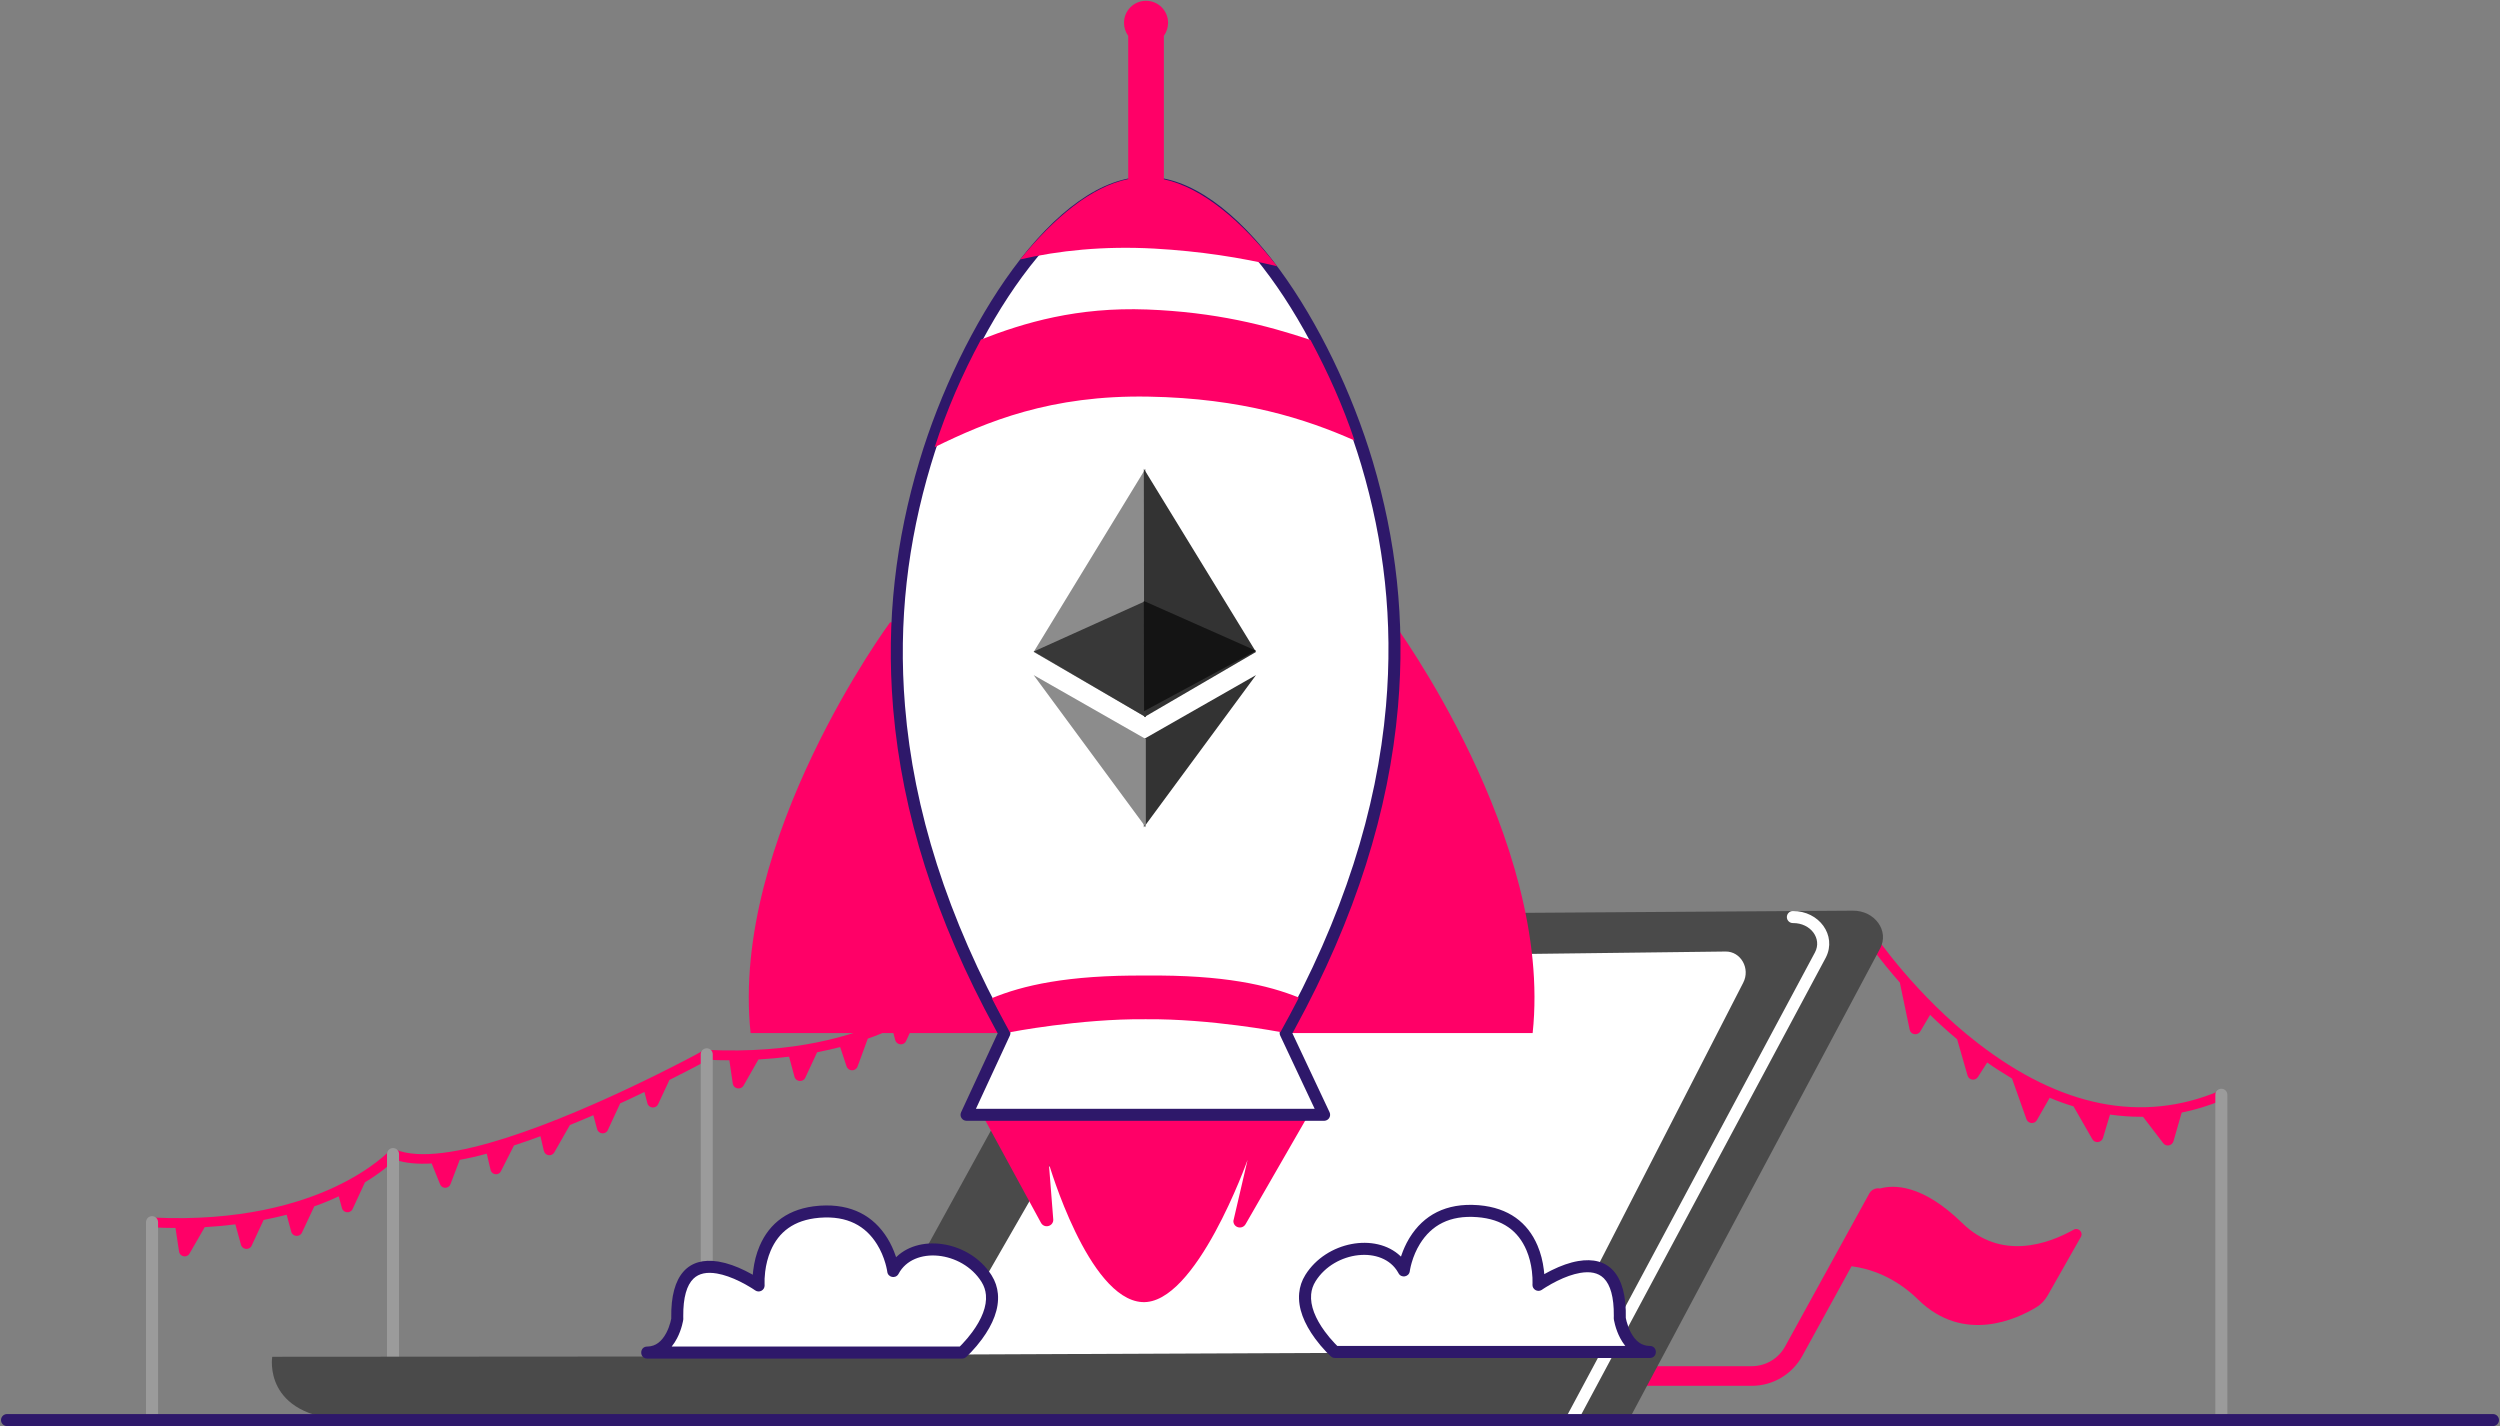 <svg height="712" viewBox="0 0 1248 712" width="1248" xmlns="http://www.w3.org/2000/svg"><rect x="0" y="0" width="1248" height="712" fill="#808080" stroke="none"/><g fill="none" fill-rule="evenodd"><path d="m1035.1 613.9c-12.7 7.1-36.2 15.6-55.6-3.4-20-19.5-34.3-19.1-41-17.2-2-.4-4.2.5-5.3 2.4l-42.1 76.5c-3.3 6-9.7 9.8-16.6 9.8h-137.1c-2.7 0-4.9 2.2-4.9 4.9s2.2 4.9 4.9 4.9h137.1c10.5 0 20.1-5.7 25.2-14.9l24.6-44.8c9.2 1.2 21.7 5.3 33.4 16.8 22.6 22 49.1 9.6 58.8 3.7 2.4-1.4 4.3-3.5 5.7-5.9l16.5-29.1c1.5-2.4-1.2-5.1-3.6-3.7z" fill="#ff0067"/><g transform="translate(72 466)"><g fill="#ff0067"><path d="m282.7 59.4c-.6-1.3-2.2-1.8-3.4-1.1-.4.2-4.6 2.8-22.9 11.9l-8.4 4.1c-39.9 19.2-98.8 43.6-122.7 33.5-1-.4-2.1-.2-2.8.6-.1.1-8.7 9.4-27.5 18.2-17.3 8.1-47.1 17.3-90.6 15.2-1.5-.1-2.8 1.2-2.5 2.8.2 1.2 1.2 2 2.4 2.1 3.9.2 7.6.3 11.3.3l1.8 11.8c.4 2.6 3.9 3.3 5.2 1l7.6-13.2c5.3-.3 10.4-.8 15.3-1.4l2.8 10.2c.7 2.5 4.2 2.8 5.3.5l6-12.9c4.1-.8 7.9-1.7 11.5-2.6l2.3 8.5c.7 2.5 4.2 2.8 5.3.5l6.2-13.2c4.6-1.6 8.6-3.3 12.2-5l1.6 5.9c.7 2.5 4.2 2.8 5.3.5l6.2-13.4c8.1-4.9 12.9-9.2 15-11.3 5.1 1.8 11.3 2.3 18.3 1.9l4.2 10.4c1 2.4 4.3 2.3 5.2-.1l4.6-12.1c4.4-.8 8.9-1.8 13.5-3.1l1.9 8.1c.6 2.6 4.1 3 5.2.6l6.5-12.8c4.4-1.4 8.8-3 13.2-4.6l1.7 7.3c.6 2.5 3.9 3 5.2.8l7.8-13.7c3.9-1.6 7.8-3.2 11.7-4.9l1.9 7c.7 2.5 4.2 2.8 5.3.5l6.2-13.4c4.2-1.9 8.2-3.8 12.1-5.7l1.5 5.7c.7 2.5 4.2 2.8 5.3.5l5.7-12.2c15.5-7.8 18.4-9.6 19.9-10.4.6-.7 1.2-2.1.6-3.3z"/><path d="m401.8 24.1c-1-.4-2.1-.2-2.8.6-.1.1-8.7 9.4-27.5 18.2-17.3 8.1-47.1 17.3-90.6 15.2-1.5-.1-2.8 1.2-2.5 2.8.2 1.2 1.2 2 2.4 2.1 3.9.2 7.6.3 11.3.3l1.7 11.6c.4 2.7 4 3.4 5.4 1l7.4-13c5.3-.3 10.4-.8 15.3-1.4l2.7 10c.7 2.6 4.3 2.9 5.4.5l5.9-12.7c4.1-.8 7.9-1.7 11.5-2.6l3.2 9.6c.9 2.6 4.5 2.7 5.5.1l5.1-13.9c4.6-1.6 8.6-3.3 12.2-5l1.5 5.7c.7 2.6 4.3 2.9 5.4.5l6.1-13.1c8.1-4.9 12.9-9.2 15-11.3"/><path d="m1038.9 80.1c-.5-1.3-2-2-3.2-1.4-38.5 16.1-79 8-120.3-23.9-31.1-24-50.9-53.3-51.1-53.5-.8-1.1-2.3-1.4-3.4-.7-1.1.8-1.4 2.3-.7 3.4.1.2 5.9 8.8 16.2 20.5l4.9 23.5c.5 2.6 4 3.1 5.3.9l4.9-8.3c4.2 4.1 8.7 8.2 13.5 12.2l5.2 18.1c.7 2.4 3.9 2.8 5.2.7l4.6-7.2c4.1 2.9 8.2 5.5 12.4 8l7.2 20.3c.8 2.3 4 2.6 5.2.5l6.4-11.2c4 1.7 7.9 3.1 11.9 4.3l9.4 16.4c1.3 2.2 4.5 1.8 5.3-.6l3.5-11.7c5.1.7 10.2 1.1 15.3 1.1h1.2l10.1 13.2c1.4 1.9 4.4 1.3 5.1-1l4.1-14.3c6.8-1.4 13.5-3.4 20.2-6.2 1.3-.5 2.1-1.9 1.6-3.1z"/></g><g fill="#9b9b9b" transform="translate(0 57)"><path d="m3.9 84.1c1.598 0 2.904 1.249 2.995 2.824l.005.176v98.8c0 1.657-1.343 3-3 3-1.598 0-2.904-1.249-2.995-2.824l-.005-.176v-98.8c0-1.657 1.343-3 3-3z"/><path d="m124.2 50.1c1.598 0 2.904 1.249 2.995 2.824l.005.176v131.2c0 1.657-1.343 3-3 3-1.598 0-2.904-1.249-2.995-2.824l-.005-.176v-131.2c0-1.657 1.343-3 3-3z"/><path d="m280.8.3c1.598 0 2.904 1.249 2.995 2.824l.005.176v180.8c0 1.657-1.343 3-3 3-1.598 0-2.904-1.249-2.995-2.824l-.005-.176v-180.8c0-1.657 1.343-3 3-3z"/><path d="m1036.9 20.5c1.598 0 2.904 1.249 2.995 2.824l.005.176v162.4c0 1.657-1.343 3-3 3-1.598 0-2.904-1.249-2.995-2.824l-.005-.176v-162.4c0-1.657 1.343-3 3-3z"/></g></g><g transform="translate(135 454)"><path d="m789.9.6-362 2.4c-5.8 0-11 3-13.4 7.6l-116.8 212.5-296.8.2s-5.1 29.8 37.6 31.6l640-.8 125-234.5c4.8-8.9-2.6-19.1-13.6-19z" fill="#4a4a4a"/><g fill="#fff" transform="translate(334)"><path d="m.9 222.2 305.7-1.3 94.6-184.3c3.7-7.1-1.2-15.7-8.8-15.6l-277.8 3.4z"/><path d="m425.973.799c13.103-.117 22.03 12.112 16.543 23.084l-.171.332-123.8 231.3c-.782 1.461-2.6 2.011-4.061 1.229-1.407-.753-1.969-2.467-1.311-3.897l.081-.164 123.792-231.285c3.584-6.788-2.091-14.68-11.02-14.6-1.657.015-3.012-1.316-3.027-2.973-.015-1.657 1.316-3.012 2.973-3.027z"/></g></g><g transform="translate(373)"><g fill="#ff0067" transform="translate(0 308)"><path d="m113.2 240.9 33.5 61.6c1.7 2.9 6.1 1.7 6.1-1.6l-2.2-28s19.6 67.4 46.5 69.1 52.7-71 52.7-71l-7.1 30.5c0 3.4 4.4 4.5 6.1 1.6l35.8-62.2"/><path d="m71.3 2.7s-79.9 108.2-69.6 205h176.3v-207.3z"/><path d="m322.5 2.7s79.9 108.2 69.6 205h-176.3v-207.3z"/></g><path d="m268.8 515.7c67.7-121.7 60.3-218.3 40.6-284.5-19.8-66.2-66.2-140-110.3-140s-90.5 73.8-110.3 140-28.1 162.8 39.6 284.5l-18.9 40.8h178.5z" fill="#fff"/><path d="m199.1 88.2c-21.948 0-45.097 16.951-66.682 46.402-19.326 26.368-36.233 61.438-46.492 95.739-11.702 39.126-16.675 79.362-13.128 122.543l.133 1.579c4.437 51.077 20.772 104.08 50.981 159.312l1.126 2.046-18.259 39.419c-.921 1.988.531 4.261 2.722 4.261h178.5l.172-.005c2.102-.115 3.454-2.335 2.542-4.273l-18.547-39.413 1.142-2.073c30.54-55.836 47.071-109.369 51.555-160.839 3.773-43.313-1.019-83.676-12.588-122.554-10.26-34.304-27.167-69.375-46.493-95.743-21.585-29.451-44.734-46.402-66.682-46.402zm0 6c19.581 0 41.275 15.886 61.843 43.948 18.905 25.794 35.514 60.245 45.583 93.911 11.362 38.181 16.065 77.794 12.361 120.317-4.501 51.666-21.365 105.52-52.708 161.864l-.094.183c-.378.805-.381 1.741.001 2.552l17.186 36.523h-169.077l16.927-36.539c.403-.87.366-1.881-.1-2.719-31.311-56.286-47.995-110.108-52.244-161.85-3.482-42.395 1.399-81.89 12.897-120.332 10.069-33.666 26.678-68.118 45.583-93.911 20.568-28.062 42.262-43.948 61.843-43.948z" fill="#2e186a" fill-rule="nonzero"/><g fill="#ff0067"><path d="m208 89.5v-70.9c0-.2 0-.4 0-.7 1.3-1.8 2.1-4.1 2.1-6.5 0-6.1-4.9-11-11-11s-11 4.9-11 11c0 2.4.8 4.7 2.1 6.5v.7 70.8c-18.5 3.8-37 19.3-53.9 40.1 19.1-4.4 41.4-6.8 67-5.4 22.9 1.3 43.3 4.5 61.2 8.8-17.5-22.4-37.1-39.2-56.5-43.4z"/><path d="m281.2 169.7c-22.1-7.4-47.5-13.9-81.6-15.2-34.8-1.3-61.2 6.5-82.9 15-9.5 17.6-17 35-23.1 53.7 26-12.7 57.9-26.1 106.8-25.2 46.5.8 78.5 11.1 102.8 21.9-5.9-17.5-13.1-33.6-22-50.2z"/><path d="m266.2 515.2c3.2-5.8 6.3-11.5 9.2-17.2-15.3-6.2-37.3-11.4-76.4-11-39.5-.3-61.6 5-76.9 11.3 2.9 5.6 5.9 11.3 9 17 0 0 34.7-6.8 67.8-6.5 32.6-.3 67.3 6.4 67.3 6.4z"/></g><g transform="translate(143 234)"><path d="m55.81 0-55.81 91.457 56 32.543z" fill="#8c8c8c"/><path d="m111 91.457-56-91.457.19 124z" fill="#333"/><path d="m0 91.251 55.932-25.251.068 58z" fill="#383838"/><path d="m111 90.854-56-24.854.121 55z" fill="#141414"/><path d="m111 103-56 31.942v44.058z" fill="#333"/><path d="m0 103 56 31.942v44.058z" fill="#8c8c8c"/></g></g><g transform="translate(320 601)"><path d="m503.6 73.9h-157.2s-22.6-20.3-12.2-36.9 37.7-20.6 46.6-3.8c0 0 3.9-32.1 36.8-29.6 33 2.5 30.4 36.8 30.4 36.8s41.7-29.5 40.6 16.6c-.1-.1 2.5 16.9 15 16.9z" fill="#fff"/><path d="m346.4 76.9h157.2l.203-.005c3.729-.196 3.729-5.793 0-5.989l-.203-.005c-4.176 0-7.278-2.47-9.562-6.87-.857-1.65-1.522-3.445-1.997-5.211-.141-.522-.255-1.01-.341-1.433l-.08-.417-.017-.098-.004.201c.53-22.209-8.757-31.123-23.794-28.55-4.231.724-8.667 2.327-13.147 4.541l-.799.401c-.793.405-1.567.818-2.32 1.237l-.633.356-.003-.046c-.055-.696-.128-1.42-.219-2.167-.506-4.143-1.517-8.235-3.162-12.092-4.862-11.406-14.342-18.821-29.164-20.1l-.532-.043c-16.02-1.217-27.203 5.054-34.07 16.142l-.4.66c-1.572 2.65-2.809 5.42-3.757 8.215l-.227.683-.268-.261c-12.435-11.806-36.984-7.343-47.448 9.359-1.795 2.865-2.815 5.944-3.106 9.177-.67 7.442 2.443 15.108 7.961 22.639 1.714 2.339 3.545 4.497 5.378 6.428l.46.48c.89.921 1.596 1.597 2.045 2.0.551.495 1.265.768 2.005.768zm70.973-70.309c12.806.97 20.558 6.96 24.63 16.513 1.405 3.296 2.283 6.85 2.725 10.467.28 2.294.355 4.318.31 5.915l-.016.44-.014.247c-.188 2.475 2.527 4.07 4.585 2.769l.533-.362.697-.459c.304-.196.632-.404.985-.622 1.685-1.042 3.542-2.086 5.508-3.058 4.002-1.978 7.917-3.393 11.5-4.006 5.025-.86 8.947-.079 11.679 2.543l.187.184c3.214 3.245 5.02 9.307 4.936 18.671l-.015.919-.004.1.004.355.02.223.02.157c.019.138.046.301.078.481l.034.185c.118.623.283 1.349.492 2.124.58 2.158 1.393 4.351 2.466 6.417l.18.342c.638 1.188 1.34 2.289 2.107 3.29l.373.472h-143.777l-.253-.25c-.345-.343-.713-.719-1.1-1.128-1.668-1.757-3.337-3.724-4.89-5.844-4.736-6.464-7.337-12.868-6.825-18.554.207-2.302.927-4.473 2.215-6.53 9.563-15.263 33.506-17.933 41.179-4.403l.228.415c1.347 2.543 5.117 1.901 5.603-.867l.059-.407c.03-.198.079-.481.148-.841.179-.931.427-1.977.752-3.108.93-3.236 2.29-6.472 4.148-9.472 5.734-9.258 14.828-14.359 28.515-13.319z" fill="#2e186a" fill-rule="nonzero"/><path d="m3.1 74.2h157.2s22.6-20.3 12.2-36.9-37.7-20.6-46.6-3.8c0 0-3.9-32.1-36.8-29.6-33 2.5-30.4 36.8-30.4 36.8s-41.7-29.5-40.6 16.6c.1-.1-2.5 16.8-15 16.9z" fill="#fff"/><path d="m3.1 77.2h157.2c.74 0 1.454-.274 2.005-.768l.245-.224c.532-.493 1.31-1.256 2.26-2.257 1.833-1.932 3.664-4.089 5.378-6.428 5.517-7.53 8.631-15.196 7.961-22.639-.291-3.233-1.312-6.312-3.106-9.177l-.362-.565c-10.658-16.237-34.792-20.467-47.086-8.795l-.269.261-.226-.683c-1.026-3.027-2.393-6.027-4.157-8.875-6.788-10.961-17.793-17.215-33.519-16.182l-.55.039c-15.128 1.146-24.775 8.601-29.696 20.143-1.644 3.857-2.655 7.949-3.162 12.092l-.065.556c-.041.368-.077.729-.109 1.084l-.049.573-.632-.356c-1.003-.559-2.045-1.108-3.119-1.639-4.48-2.214-8.915-3.817-13.147-4.541l-.449-.074c-14.623-2.296-23.685 6.457-23.358 27.962l.008.46-.046.265c-.089.471-.221 1.044-.389 1.667-.475 1.756-1.14 3.543-1.996 5.188l-.173.326c-2.212 4.082-5.175 6.43-9.103 6.578l-.312.007c-3.984.032-3.96 6.0.024 6zm114.742-56.99c1.858 3 3.217 6.235 4.148 9.472.325 1.131.572 2.176.752 3.108l.131.735.049.338c.347 2.856 4.096 3.608 5.542 1.197l.087-.155c7.415-13.997 31.748-11.429 41.407 3.988 1.288 2.056 2.008 4.227 2.215 6.53.512 5.686-2.089 12.09-6.825 18.554-1.553 2.12-3.223 4.087-4.89 5.844l-.287.3-.551.564c-.178.18-.35.351-.517.514h-143.813l.024-.028c.994-1.219 1.883-2.597 2.672-4.111 1.073-2.061 1.886-4.245 2.466-6.393.209-.772.374-1.494.492-2.115l.064-.358c.019-.111.035-.214.048-.306l.02-.157.021-.223.004-.343-.006-.12-.014-.912c-.085-9.544 1.792-15.657 5.123-18.855 2.732-2.622 6.654-3.403 11.679-2.543 3.583.613 7.498 2.028 11.5 4.006 1.967.972 3.823 2.016 5.508 3.058l.673.422c.107.068.211.135.312.2l.697.459.394.269c2.027 1.434 4.79-.074 4.732-2.508l-.026-.518c-.067-1.645-.002-3.794.298-6.251.442-3.617 1.32-7.171 2.725-10.467 4.017-9.422 11.613-15.378 24.107-16.471l.523-.043c13.686-1.04 22.781 4.061 28.515 13.319z" fill="#2e186a" fill-rule="nonzero"/></g><path d="m1244.5 705.9c1.657 0 3 1.343 3 3 0 1.598-1.249 2.904-2.824 2.995l-.176.005h-1241c-1.657 0-3-1.343-3-3 0-1.598 1.249-2.904 2.824-2.995l.176-.005z" fill="#2e186a"/></g></svg>
